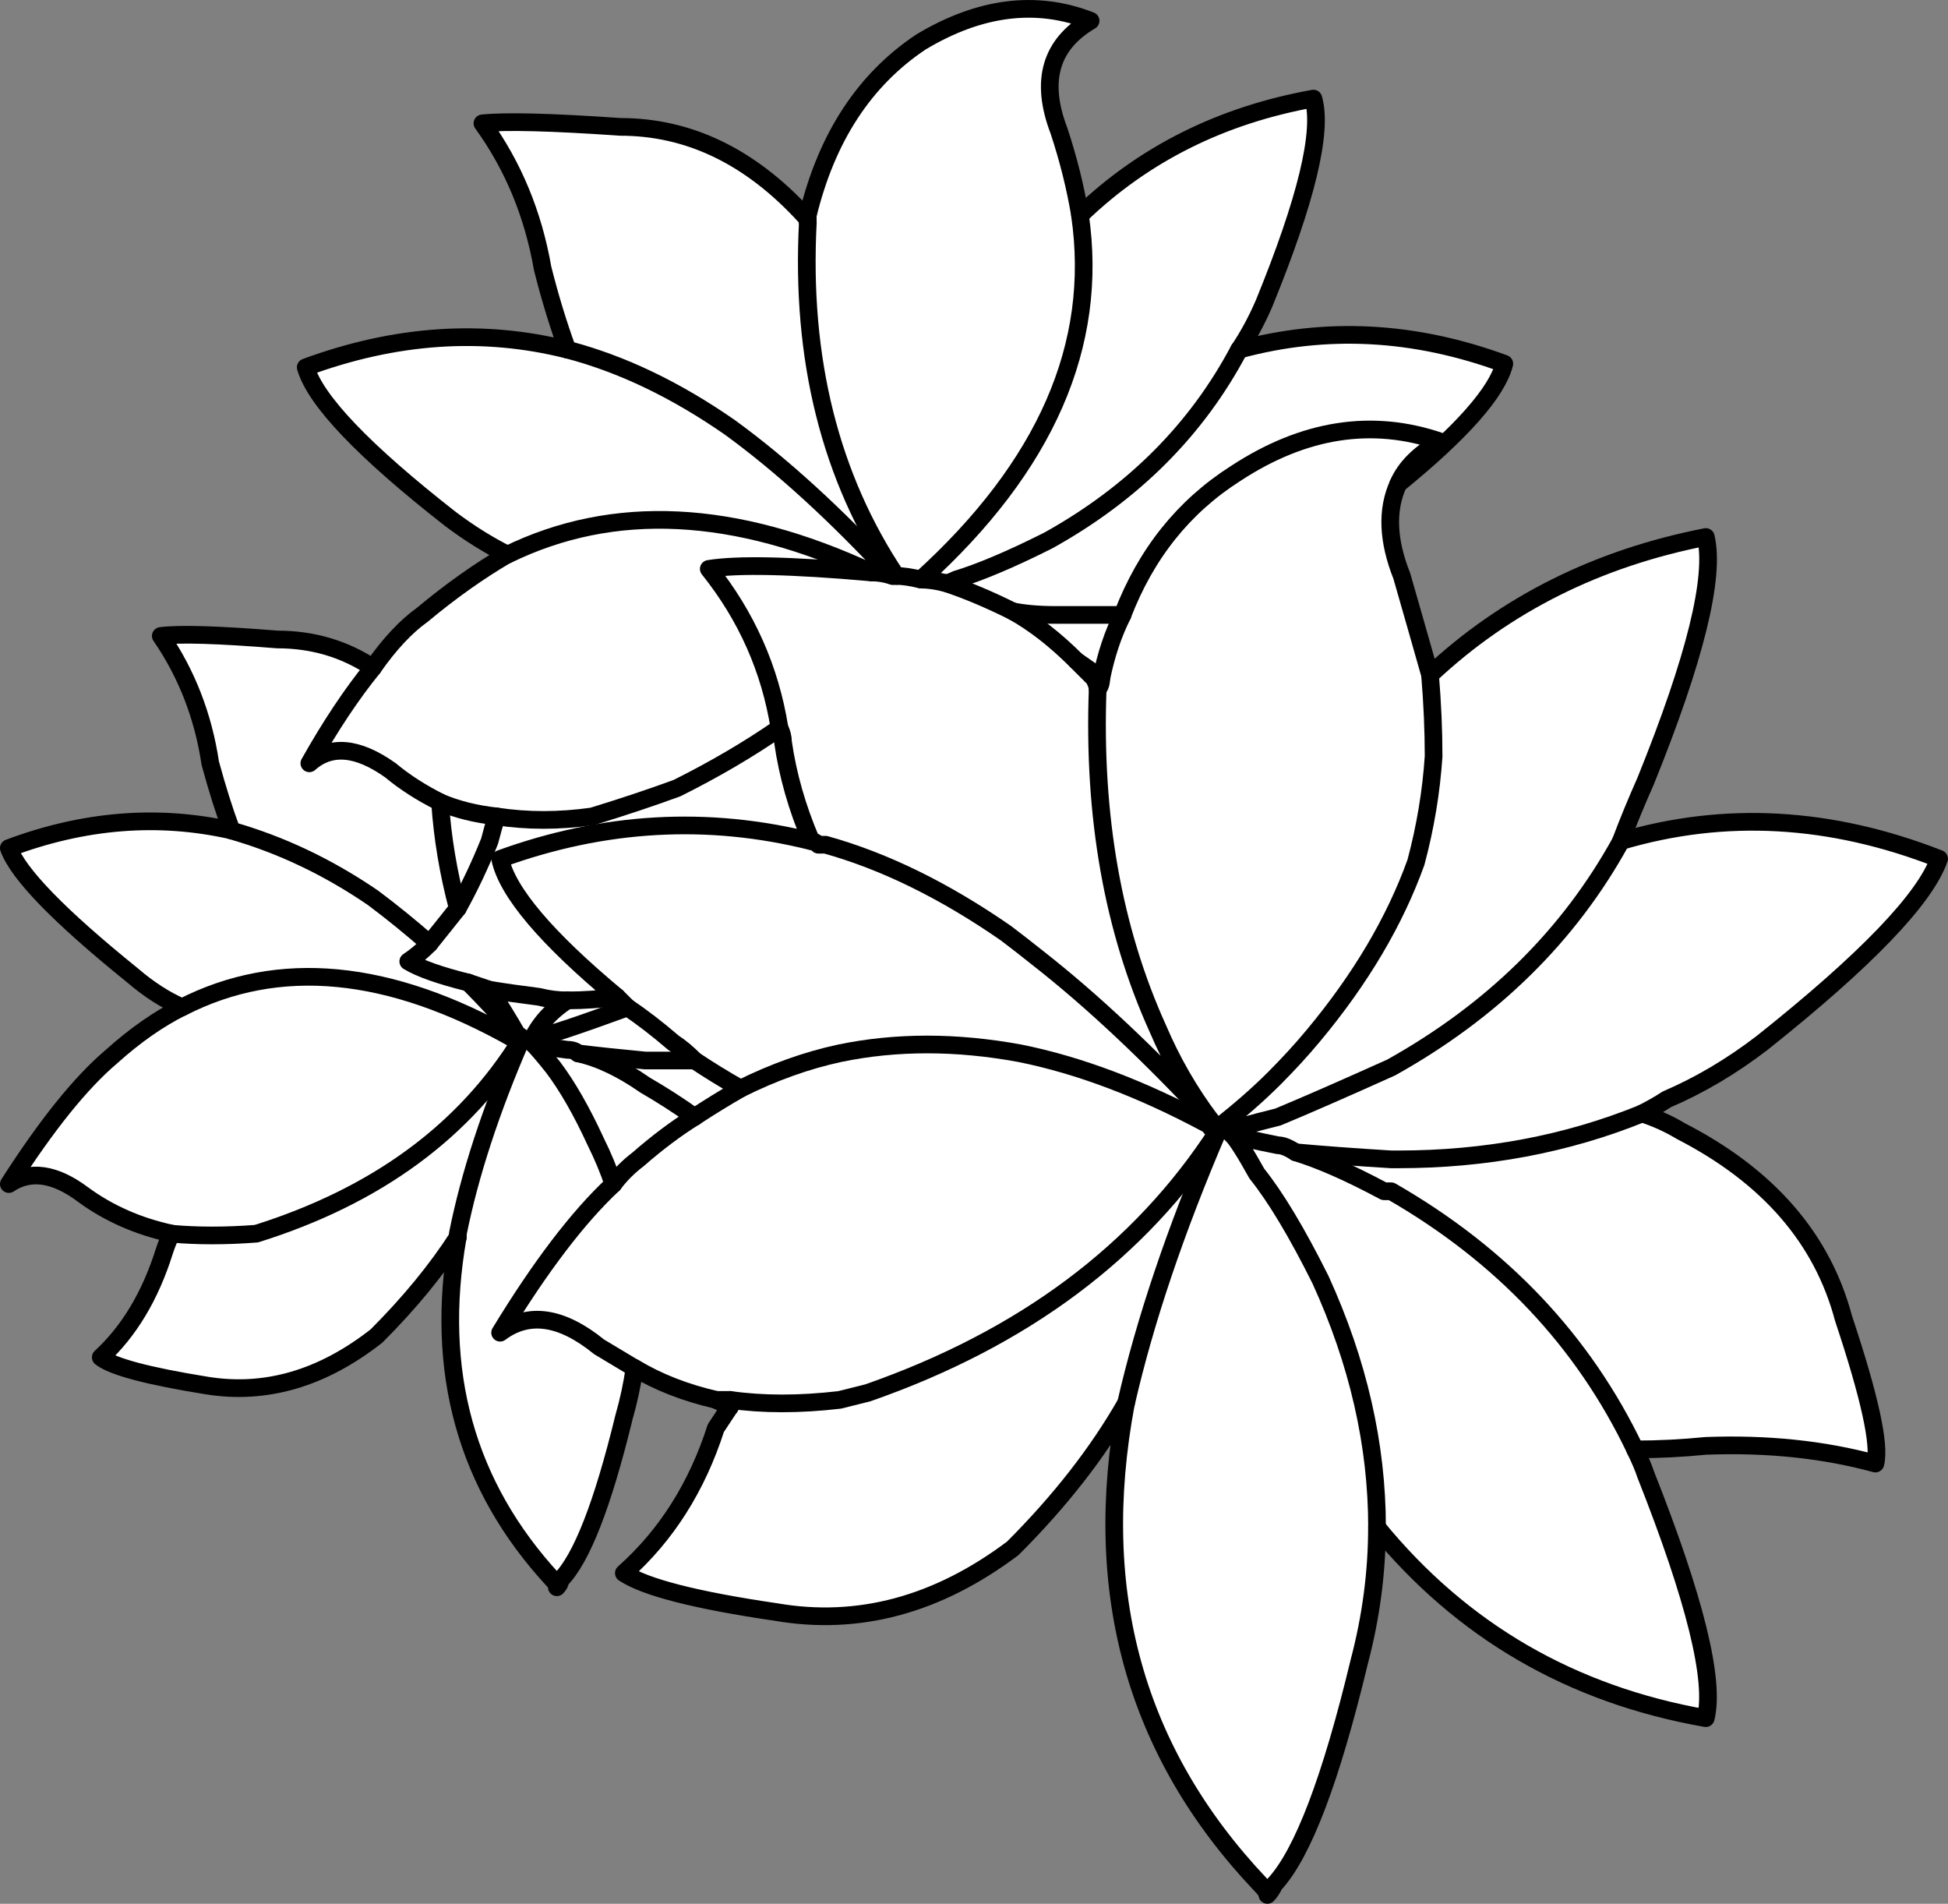 <svg version="1.1" id="Layer_1" xmlns="http://www.w3.org/2000/svg" xmlns:xlink="http://www.w3.org/1999/xlink" x="0px" y="0px" width="27.55px" height="26.919px" viewBox="0 0 27.55 26.919" enable-background="new 0 0 27.55 26.919" xml:space="preserve" class="ng-scope">
<rect x="0" y="0" width="27.55" height="26.919" fill="#808080" stroke="none"/>
<path fill-rule="evenodd" clip-rule="evenodd" fill="#FFFFFF" d="M14.975,1.844c0.133,0.4,0.233,0.8,0.3,1.2
	c0.9-0.867,2-1.416,3.3-1.65c0.134,0.467-0.1,1.434-0.699,2.9c-0.101,0.233-0.217,0.45-0.351,0.65
	c1.233-0.334,2.483-0.268,3.75,0.199c-0.1,0.4-0.6,0.967-1.5,1.7c-0.167,0.366-0.149,0.8,0.05,1.3c0.134,0.467,0.268,0.934,0.4,1.4
	c1.066-1,2.367-1.65,3.9-1.95c0.133,0.567-0.15,1.717-0.851,3.45c-0.133,0.3-0.25,0.584-0.35,0.85c1.467-0.434,2.967-0.35,4.5,0.25
	c-0.2,0.566-1.033,1.434-2.5,2.601c-0.434,0.333-0.884,0.6-1.351,0.8c-0.1,0.066-0.217,0.133-0.35,0.2
	c0.2,0.066,0.383,0.149,0.55,0.25c1.233,0.634,2,1.517,2.3,2.649c0.367,1.101,0.518,1.783,0.45,2.051
	c-0.733-0.2-1.533-0.283-2.399-0.25c-0.334,0.033-0.667,0.05-1,0.05c0.066,0.134,0.116,0.25,0.149,0.35
	c0.7,1.767,0.983,2.917,0.851,3.45c-1.9-0.334-3.45-1.233-4.65-2.7c0,0.634-0.083,1.267-0.25,1.9c-0.4,1.666-0.8,2.717-1.2,3.149
	c-0.033,0.067-0.066,0.117-0.1,0.15c0-0.033-0.033-0.083-0.101-0.15c-1.767-1.866-2.399-4.133-1.899-6.8
	c-0.4,0.7-0.934,1.384-1.601,2.05c-1.066,0.801-2.183,1.101-3.35,0.9c-1.133-0.166-1.85-0.35-2.15-0.55
	c0.601-0.534,1.033-1.217,1.301-2.05c0.066-0.101,0.133-0.2,0.199-0.301c-0.066-0.033-0.133-0.066-0.199-0.1
	c-0.434-0.1-0.817-0.25-1.15-0.45c-0.033,0.233-0.083,0.467-0.15,0.7c-0.3,1.233-0.6,2-0.899,2.3c0,0.034-0.017,0.067-0.05,0.101
	c0-0.033-0.018-0.066-0.051-0.101c-1.232-1.333-1.683-2.95-1.35-4.85c-0.3,0.466-0.684,0.933-1.15,1.399
	c-0.767,0.601-1.566,0.834-2.399,0.7s-1.333-0.267-1.5-0.399c0.399-0.367,0.7-0.867,0.899-1.5c0.033-0.101,0.067-0.184,0.101-0.25
	c-0.467-0.101-0.884-0.283-1.25-0.551c-0.4-0.3-0.75-0.35-1.05-0.149c0.533-0.833,1.017-1.434,1.449-1.8
	c0.334-0.301,0.667-0.533,1-0.7c-0.232-0.101-0.467-0.25-0.699-0.45c-1.033-0.834-1.617-1.434-1.75-1.8
	c1.066-0.4,2.116-0.483,3.149-0.25c-0.1-0.267-0.2-0.583-0.3-0.95c-0.1-0.666-0.333-1.267-0.7-1.8
	c0.267-0.034,0.817-0.017,1.65,0.05c0.5,0,0.95,0.133,1.35,0.4c0.233-0.334,0.467-0.584,0.7-0.75c0.4-0.334,0.8-0.617,1.2-0.851
	c-0.267-0.134-0.533-0.3-0.8-0.5C5.142,6.378,4.458,5.661,4.324,5.194c1.268-0.467,2.5-0.551,3.7-0.25
	c-0.133-0.367-0.25-0.75-0.35-1.15c-0.134-0.767-0.417-1.45-0.851-2.05c0.334-0.034,0.983-0.017,1.95,0.05
	c0.967,0,1.833,0.416,2.601,1.25c0.032,0.032,0.049,0.065,0.05,0.1c0-0.034,0-0.067,0-0.1c0.267-1.1,0.8-1.916,1.6-2.45
	c0.833-0.5,1.634-0.6,2.4-0.3C14.857,0.627,14.708,1.144,14.975,1.844z"></path>
<path fill-rule="evenodd" clip-rule="evenodd" fill="#FFFFFF" d="M7.175,7.844c1.5-0.733,3.217-0.649,5.149,0.25
	c0.101,0,0.2,0.017,0.301,0.05c-0.801-0.866-1.567-1.566-2.301-2.1c-0.767-0.533-1.533-0.9-2.3-1.1c0.767,0.199,1.533,0.566,2.3,1.1
	c0.733,0.533,1.5,1.233,2.301,2.1c-0.101-0.033-0.2-0.05-0.301-0.05C10.392,7.194,8.675,7.11,7.175,7.844z"></path>
<path fill-rule="evenodd" clip-rule="evenodd" fill="#FFFFFF" d="M12.324,8.094c-1.133-0.1-1.899-0.116-2.3-0.05
	c0.533,0.666,0.867,1.416,1,2.25c0.033,0.066,0.05,0.133,0.05,0.2c0.067,0.466,0.2,0.933,0.4,1.399c0.033,0,0.066,0.018,0.1,0.051
	c0.033,0,0.067,0,0.101,0c0.833,0.232,1.683,0.649,2.55,1.25c0.133,0.1,0.283,0.217,0.45,0.35c0.767,0.6,1.583,1.367,2.45,2.3
	c-0.301-0.399-0.551-0.833-0.75-1.3c-0.634-1.4-0.917-3-0.851-4.8c0-0.034-0.017-0.083-0.05-0.15c-0.1-0.1-0.184-0.183-0.25-0.25
	c-0.3-0.3-0.6-0.533-0.9-0.7c-0.333-0.166-0.649-0.3-0.949-0.399c-0.134-0.034-0.25-0.05-0.351-0.05
	c-0.133-0.033-0.25-0.051-0.35-0.051h-0.05h0.05c0.1,0,0.217,0.018,0.35,0.051c0.101,0,0.217,0.016,0.351,0.05
	c0.3,0.1,0.616,0.233,0.949,0.399c0.301,0.167,0.601,0.4,0.9,0.7c0.066,0.067,0.15,0.15,0.25,0.25c0.033,0.067,0.05,0.116,0.05,0.15
	c-0.066,1.8,0.217,3.399,0.851,4.8c0.199,0.467,0.449,0.9,0.75,1.3c-0.867-0.933-1.684-1.7-2.45-2.3
	c-0.167-0.133-0.317-0.25-0.45-0.35c-0.867-0.601-1.717-1.018-2.55-1.25c-0.033,0-0.067,0-0.101,0
	c-0.033-0.033-0.066-0.051-0.1-0.051c-0.2-0.467-0.333-0.934-0.4-1.399c0-0.067-0.017-0.134-0.05-0.2
	c-0.133-0.834-0.467-1.584-1-2.25C10.425,7.978,11.191,7.994,12.324,8.094z"></path>
<path fill-rule="evenodd" clip-rule="evenodd" fill="#FFFFFF" d="M3.274,11.744c0.7,0.2,1.367,0.517,2,0.95
	c0.267,0.199,0.533,0.416,0.8,0.649c0.134-0.167,0.268-0.333,0.4-0.5c-0.133-0.5-0.217-1-0.25-1.5c-0.267-0.134-0.5-0.283-0.7-0.45
	c-0.467-0.333-0.85-0.366-1.149-0.1c0.3-0.533,0.6-0.983,0.899-1.35c-0.3,0.366-0.6,0.816-0.899,1.35
	c0.3-0.267,0.683-0.233,1.149,0.1c0.2,0.167,0.434,0.316,0.7,0.45c0.033,0.5,0.117,1,0.25,1.5c-0.133,0.167-0.267,0.333-0.4,0.5
	c-0.267-0.233-0.533-0.45-0.8-0.649C4.642,12.261,3.975,11.944,3.274,11.744z"></path>
<path fill-rule="evenodd" clip-rule="evenodd" fill="#FFFFFF" d="M6.074,13.344c-0.1,0.101-0.199,0.184-0.3,0.25
	c0.167,0.101,0.45,0.2,0.851,0.3c0.1,0.033,0.199,0.066,0.3,0.101c0.2,0.033,0.433,0.066,0.7,0.1c0.133,0.034,0.267,0.05,0.399,0.05
	c0.233,0,0.467-0.016,0.7-0.05c-1-0.833-1.55-1.483-1.65-1.95c1.467-0.533,2.934-0.616,4.4-0.25c-1.467-0.366-2.934-0.283-4.4,0.25
	c0.101,0.467,0.65,1.117,1.65,1.95c-0.233,0.034-0.467,0.05-0.7,0.05c-0.133,0-0.267-0.016-0.399-0.05
	c-0.268-0.033-0.5-0.066-0.7-0.1c-0.101-0.034-0.2-0.067-0.3-0.101c-0.4-0.1-0.684-0.199-0.851-0.3
	C5.875,13.527,5.975,13.444,6.074,13.344z"></path>
<path fill-rule="evenodd" clip-rule="evenodd" fill="#FFFFFF" d="M11.024,10.294c-0.433,0.3-0.917,0.584-1.45,0.85
	c-0.366,0.134-0.767,0.268-1.199,0.4c-0.467,0.066-0.917,0.066-1.351,0c-0.033,0.1-0.066,0.217-0.1,0.35
	c-0.134,0.334-0.283,0.65-0.45,0.95c0.167-0.3,0.316-0.616,0.45-0.95c0.033-0.133,0.066-0.25,0.1-0.35
	c0.434,0.066,0.884,0.066,1.351,0c0.433-0.133,0.833-0.267,1.199-0.4C10.107,10.878,10.592,10.594,11.024,10.294z"></path>
<path fill-rule="evenodd" clip-rule="evenodd" fill="#FFFFFF" d="M7.024,11.544c-0.3-0.033-0.566-0.1-0.8-0.2
	C6.458,11.444,6.725,11.511,7.024,11.544z"></path>
<path fill-rule="evenodd" clip-rule="evenodd" fill="#FFFFFF" d="M8.024,14.144c-0.1,0.066-0.183,0.134-0.25,0.2
	c-0.1,0.101-0.183,0.217-0.25,0.351c0.033,0,0.2-0.051,0.5-0.15c0.2-0.066,0.483-0.166,0.851-0.3
	c-0.067-0.067-0.117-0.116-0.15-0.15c0.033,0.034,0.083,0.083,0.15,0.15c-0.367,0.134-0.65,0.233-0.851,0.3
	c-0.3,0.1-0.467,0.15-0.5,0.15c0.067-0.134,0.15-0.25,0.25-0.351C7.842,14.277,7.925,14.21,8.024,14.144z"></path>
<path fill-rule="evenodd" clip-rule="evenodd" fill="#FFFFFF" d="M14.324,8.644c0.167,0.033,0.367,0.051,0.601,0.051
	c0.333,0,0.649,0,0.95,0c0.333-0.867,0.866-1.533,1.6-2c0.967-0.634,1.934-0.783,2.9-0.45c-0.301,0.167-0.5,0.366-0.601,0.6
	c0.101-0.233,0.3-0.433,0.601-0.6c-0.967-0.333-1.934-0.184-2.9,0.45c-0.733,0.467-1.267,1.133-1.6,2c-0.301,0-0.617,0-0.95,0
	C14.691,8.694,14.491,8.677,14.324,8.644z"></path>
<path fill-rule="evenodd" clip-rule="evenodd" fill="#FFFFFF" d="M13.024,8.194c1.767-1.601,2.517-3.316,2.25-5.15
	C15.541,4.878,14.791,6.594,13.024,8.194z"></path>
<path fill-rule="evenodd" clip-rule="evenodd" fill="#FFFFFF" d="M17.524,4.944c-0.6,1.133-1.5,2.033-2.7,2.699
	c-0.533,0.268-0.967,0.45-1.3,0.551c-0.066,0.033-0.116,0.05-0.149,0.05c0.033,0,0.083-0.017,0.149-0.05
	c0.333-0.101,0.767-0.283,1.3-0.551C16.024,6.978,16.925,6.077,17.524,4.944z"></path>
<path fill-rule="evenodd" clip-rule="evenodd" fill="#FFFFFF" d="M15.225,9.344c0.1,0.067,0.217,0.15,0.35,0.25
	c0.067-0.333,0.167-0.634,0.301-0.899c-0.134,0.266-0.233,0.566-0.301,0.899C15.441,9.494,15.324,9.411,15.225,9.344z"></path>
<path fill-rule="evenodd" clip-rule="evenodd" fill="#FFFFFF" d="M15.524,9.744c0.033-0.034,0.05-0.083,0.05-0.15
	C15.574,9.661,15.558,9.71,15.524,9.744z"></path>
<path fill-rule="evenodd" clip-rule="evenodd" fill="#FFFFFF" d="M20.225,9.544c0.033,0.4,0.05,0.783,0.05,1.15
	c-0.033,0.5-0.116,1-0.25,1.5c-0.3,0.833-0.783,1.649-1.45,2.449c-0.166,0.2-0.35,0.4-0.55,0.601c-0.233,0.233-0.5,0.466-0.8,0.7
	c0.033,0,0.083,0.016,0.15,0.05c0.066-0.034,0.3-0.101,0.699-0.2c0.4-0.166,0.934-0.4,1.601-0.7c1.433-0.8,2.517-1.866,3.25-3.2
	c-0.733,1.334-1.817,2.4-3.25,3.2c-0.667,0.3-1.2,0.534-1.601,0.7c-0.399,0.1-0.633,0.166-0.699,0.2
	c-0.067-0.034-0.117-0.05-0.15-0.05c0.3-0.234,0.566-0.467,0.8-0.7c0.2-0.2,0.384-0.4,0.55-0.601c0.667-0.8,1.15-1.616,1.45-2.449
	c0.134-0.5,0.217-1,0.25-1.5C20.274,10.327,20.258,9.944,20.225,9.544z"></path>
<path fill-rule="evenodd" clip-rule="evenodd" fill="#FFFFFF" d="M11.425,3.144c-0.101,1.934,0.316,3.601,1.25,5
	C11.741,6.744,11.324,5.077,11.425,3.144z"></path>
<path fill-rule="evenodd" clip-rule="evenodd" fill="#FFFFFF" d="M23.125,20.494c-0.733-1.534-1.884-2.75-3.45-3.65
	c-0.033,0-0.067,0-0.101,0c-0.5-0.267-0.916-0.45-1.25-0.55c-0.1-0.066-0.183-0.1-0.25-0.1c-0.333-0.066-0.55-0.117-0.649-0.15
	c0.066,0.066,0.183,0.25,0.35,0.55c0.267,0.333,0.567,0.833,0.9,1.5c0.533,1.167,0.8,2.333,0.8,3.5c0-1.167-0.267-2.333-0.8-3.5
	c-0.333-0.667-0.634-1.167-0.9-1.5c-0.167-0.3-0.283-0.483-0.35-0.55c0.1,0.033,0.316,0.084,0.649,0.15c0.067,0,0.15,0.033,0.25,0.1
	c0.334,0.1,0.75,0.283,1.25,0.55c0.033,0,0.067,0,0.101,0C21.241,17.744,22.392,18.96,23.125,20.494z"></path>
<path fill-rule="evenodd" clip-rule="evenodd" fill="#FFFFFF" d="M23.225,15.744c-1.066,0.433-2.217,0.649-3.45,0.649
	c-0.033,0-0.066,0-0.1,0c-0.533-0.033-0.983-0.066-1.351-0.1c0.367,0.033,0.817,0.066,1.351,0.1c0.033,0,0.066,0,0.1,0
	C21.008,16.394,22.158,16.177,23.225,15.744z"></path>
<path fill-rule="evenodd" clip-rule="evenodd" fill="#FFFFFF" d="M10.125,19.794c0.066,0,0.133,0,0.199,0
	c0.467,0.066,0.983,0.066,1.551,0c0.133-0.033,0.267-0.066,0.399-0.1c2.2-0.768,3.851-2,4.95-3.7v-0.05h-0.05h-0.05
	c0-0.033-0.018-0.051-0.051-0.051c-0.933-0.5-1.816-0.833-2.649-1c-0.9-0.166-1.75-0.166-2.55,0c-0.467,0.101-0.934,0.268-1.4,0.5
	c-0.233,0.134-0.45,0.268-0.65,0.4c-0.267,0.166-0.533,0.367-0.8,0.6c-0.133,0.101-0.25,0.217-0.35,0.351
	c-0.5,0.466-1.033,1.167-1.601,2.1c0.4-0.3,0.867-0.233,1.4,0.2c0.167,0.1,0.333,0.2,0.5,0.3c-0.167-0.1-0.333-0.2-0.5-0.3
	c-0.533-0.434-1-0.5-1.4-0.2c0.567-0.933,1.101-1.634,1.601-2.1c0.1-0.134,0.217-0.25,0.35-0.351c0.267-0.232,0.533-0.434,0.8-0.6
	c0.2-0.133,0.417-0.267,0.65-0.4c0.467-0.232,0.934-0.399,1.4-0.5c0.8-0.166,1.649-0.166,2.55,0c0.833,0.167,1.717,0.5,2.649,1
	c0.033,0,0.051,0.018,0.051,0.051h0.05h0.05v0.05c-1.1,1.7-2.75,2.933-4.95,3.7c-0.133,0.033-0.267,0.066-0.399,0.1
	c-0.567,0.066-1.084,0.066-1.551,0C10.258,19.794,10.191,19.794,10.125,19.794z"></path>
<polygon fill-rule="evenodd" clip-rule="evenodd" fill="#FFFFFF" points="17.125,15.844 17.125,15.894 17.175,15.944 17.125,15.894 
	"></polygon>
<path fill-rule="evenodd" clip-rule="evenodd" fill="#FFFFFF" d="M17.225,15.994c-0.6,1.399-1.033,2.683-1.3,3.85
	C16.191,18.677,16.625,17.394,17.225,15.994z"></path>
<path fill-rule="evenodd" clip-rule="evenodd" fill="#FFFFFF" d="M17.425,16.044l-0.05-0.05L17.425,16.044z"></path>
<path fill-rule="evenodd" clip-rule="evenodd" fill="#FFFFFF" d="M8.875,14.244c0.199,0.134,0.416,0.3,0.649,0.5
	c0.101,0.066,0.2,0.149,0.3,0.25c0.2,0.134,0.417,0.267,0.65,0.399c-0.233-0.133-0.45-0.266-0.65-0.399
	c-0.1-0.101-0.199-0.184-0.3-0.25C9.291,14.544,9.074,14.378,8.875,14.244z"></path>
<path fill-rule="evenodd" clip-rule="evenodd" fill="#FFFFFF" d="M7.524,14.694v0.05c0.067,0.033,0.233,0.066,0.5,0.1
	c0.067,0,0.117,0.017,0.15,0.05c0.267,0.033,0.583,0.066,0.95,0.101c0.033,0,0.066,0,0.1,0c0.2,0,0.4,0,0.6,0
	c-0.199,0-0.399,0-0.6,0c-0.033,0-0.066,0-0.1,0c-0.367-0.034-0.684-0.067-0.95-0.101c-0.033-0.033-0.083-0.05-0.15-0.05
	c-0.267-0.033-0.433-0.066-0.5-0.1V14.694H7.375c-0.434,1-0.733,1.916-0.9,2.75v0.05v-0.05c0.167-0.834,0.467-1.75,0.9-2.75H7.524z"></path>
<path fill-rule="evenodd" clip-rule="evenodd" fill="#FFFFFF" d="M8.675,16.744c-0.067-0.2-0.15-0.4-0.25-0.601
	c-0.2-0.434-0.4-0.783-0.601-1.05c-0.133-0.167-0.232-0.283-0.3-0.35c0.067,0.066,0.167,0.183,0.3,0.35
	c0.2,0.267,0.4,0.616,0.601,1.05C8.524,16.344,8.607,16.544,8.675,16.744z"></path>
<path fill-rule="evenodd" clip-rule="evenodd" fill="#FFFFFF" d="M2.574,14.244c1.367-0.7,2.934-0.55,4.7,0.45
	c0.033,0,0.067,0,0.101,0c0-0.033-0.018-0.051-0.051-0.051c-0.232-0.266-0.467-0.516-0.699-0.75c0.232,0.234,0.467,0.484,0.699,0.75
	c0.033,0,0.051,0.018,0.051,0.051c-0.033,0-0.067,0-0.101,0C5.508,13.694,3.941,13.544,2.574,14.244z"></path>
<path fill-rule="evenodd" clip-rule="evenodd" fill="#FFFFFF" d="M8.175,14.894c0.3,0.066,0.616,0.217,0.95,0.45
	c0.232,0.134,0.467,0.284,0.699,0.45c-0.232-0.166-0.467-0.316-0.699-0.45C8.791,15.11,8.475,14.96,8.175,14.894z"></path>
<path fill-rule="evenodd" clip-rule="evenodd" fill="#FFFFFF" d="M10.324,19.894c0-0.033,0-0.066,0-0.1
	C10.324,19.827,10.324,19.86,10.324,19.894z"></path>
<path fill-rule="evenodd" clip-rule="evenodd" fill="#FFFFFF" d="M7.375,14.694c-0.801,1.3-2.051,2.217-3.75,2.75
	c-0.434,0.033-0.834,0.033-1.2,0c0.366,0.033,0.767,0.033,1.2,0C5.324,16.911,6.574,15.994,7.375,14.694z"></path>
<path fill-rule="evenodd" clip-rule="evenodd" fill="#FFFFFF" d="M7.324,14.644c-0.133-0.232-0.267-0.449-0.399-0.649
	C7.058,14.194,7.191,14.411,7.324,14.644z"></path>
<path fill-rule="evenodd" clip-rule="evenodd" fill="none" stroke="#383635" stroke-width="0.25" stroke-linecap="round" stroke-linejoin="round" stroke-miterlimit="3" d="
	M14.975,1.844c0.133,0.4,0.233,0.8,0.3,1.2c0.9-0.867,2-1.416,3.3-1.65c0.134,0.467-0.1,1.434-0.699,2.9
	c-0.101,0.233-0.217,0.45-0.351,0.65c1.233-0.334,2.483-0.268,3.75,0.199c-0.1,0.4-0.6,0.967-1.5,1.7
	c-0.167,0.366-0.149,0.8,0.05,1.3c0.134,0.467,0.268,0.934,0.4,1.4c1.066-1,2.367-1.65,3.9-1.95c0.133,0.567-0.15,1.717-0.851,3.45
	c-0.133,0.3-0.25,0.584-0.35,0.85c1.467-0.434,2.967-0.35,4.5,0.25c-0.2,0.566-1.033,1.434-2.5,2.601
	c-0.434,0.333-0.884,0.6-1.351,0.8c-0.1,0.066-0.217,0.133-0.35,0.2c0.2,0.066,0.383,0.149,0.55,0.25c1.233,0.634,2,1.517,2.3,2.649
	c0.367,1.101,0.518,1.783,0.45,2.051c-0.733-0.2-1.533-0.283-2.399-0.25c-0.334,0.033-0.667,0.05-1,0.05
	c0.066,0.134,0.116,0.25,0.149,0.35c0.7,1.767,0.983,2.917,0.851,3.45c-1.9-0.334-3.45-1.233-4.65-2.7c0,0.634-0.083,1.267-0.25,1.9
	c-0.4,1.666-0.8,2.717-1.2,3.149c-0.033,0.067-0.066,0.117-0.1,0.15c0-0.033-0.033-0.083-0.101-0.15
	c-1.767-1.866-2.399-4.133-1.899-6.8c-0.4,0.7-0.934,1.384-1.601,2.05c-1.066,0.801-2.183,1.101-3.35,0.9
	c-1.133-0.166-1.85-0.35-2.15-0.55c0.601-0.534,1.033-1.217,1.301-2.05c0.066-0.101,0.133-0.2,0.199-0.301
	c-0.066-0.033-0.133-0.066-0.199-0.1c-0.434-0.1-0.817-0.25-1.15-0.45c-0.033,0.233-0.083,0.467-0.15,0.7
	c-0.3,1.233-0.6,2-0.899,2.3c0,0.034-0.017,0.067-0.05,0.101c0-0.033-0.018-0.066-0.051-0.101c-1.232-1.333-1.683-2.95-1.35-4.85
	c-0.3,0.466-0.684,0.933-1.15,1.399c-0.767,0.601-1.566,0.834-2.399,0.7s-1.333-0.267-1.5-0.399c0.399-0.367,0.7-0.867,0.899-1.5
	c0.033-0.101,0.067-0.184,0.101-0.25c-0.467-0.101-0.884-0.283-1.25-0.551c-0.4-0.3-0.75-0.35-1.05-0.149
	c0.533-0.833,1.017-1.434,1.449-1.8c0.334-0.301,0.667-0.533,1-0.7c-0.232-0.101-0.467-0.25-0.699-0.45
	c-1.033-0.834-1.617-1.434-1.75-1.8c1.066-0.4,2.116-0.483,3.149-0.25c-0.1-0.267-0.2-0.583-0.3-0.95
	c-0.1-0.666-0.333-1.267-0.7-1.8c0.267-0.034,0.817-0.017,1.65,0.05c0.5,0,0.95,0.133,1.35,0.4c0.233-0.334,0.467-0.584,0.7-0.75
	c0.4-0.334,0.8-0.617,1.2-0.851c-0.267-0.134-0.533-0.3-0.8-0.5C5.142,6.378,4.458,5.661,4.324,5.194
	c1.268-0.467,2.5-0.551,3.7-0.25c-0.133-0.367-0.25-0.75-0.35-1.15c-0.134-0.767-0.417-1.45-0.851-2.05
	c0.334-0.034,0.983-0.017,1.95,0.05c0.967,0,1.833,0.416,2.601,1.25c0.032,0.032,0.049,0.065,0.05,0.1c0-0.034,0-0.067,0-0.1
	c0.267-1.1,0.8-1.916,1.6-2.45c0.833-0.5,1.634-0.6,2.4-0.3C14.857,0.627,14.708,1.144,14.975,1.844z" style="stroke: rgb(0, 0, 0);"></path>
<path fill-rule="evenodd" clip-rule="evenodd" fill="none" stroke="#383635" stroke-width="0.25" stroke-linecap="round" stroke-linejoin="round" stroke-miterlimit="3" d="
	M7.175,7.844c1.5-0.733,3.217-0.649,5.149,0.25c0.101,0,0.2,0.017,0.301,0.05c-0.801-0.866-1.567-1.566-2.301-2.1
	c-0.767-0.533-1.533-0.9-2.3-1.1" style="stroke: rgb(0, 0, 0);"></path>
<path fill-rule="evenodd" clip-rule="evenodd" fill="none" stroke="#383635" stroke-width="0.25" stroke-linecap="round" stroke-linejoin="round" stroke-miterlimit="3" d="
	M12.324,8.094c-1.133-0.1-1.899-0.116-2.3-0.05c0.533,0.666,0.867,1.416,1,2.25c0.033,0.066,0.05,0.133,0.05,0.2
	c0.067,0.466,0.2,0.933,0.4,1.399c0.033,0,0.066,0.018,0.1,0.051c0.033,0,0.067,0,0.101,0c0.833,0.232,1.683,0.649,2.55,1.25
	c0.133,0.1,0.283,0.217,0.45,0.35c0.767,0.6,1.583,1.367,2.45,2.3c-0.301-0.399-0.551-0.833-0.75-1.3c-0.634-1.4-0.917-3-0.851-4.8
	c0-0.034-0.017-0.083-0.05-0.15c-0.1-0.1-0.184-0.183-0.25-0.25c-0.3-0.3-0.6-0.533-0.9-0.7c-0.333-0.166-0.649-0.3-0.949-0.399
	c-0.134-0.034-0.25-0.05-0.351-0.05c-0.133-0.033-0.25-0.051-0.35-0.051h-0.05" style="stroke: rgb(0, 0, 0);"></path>
<path fill-rule="evenodd" clip-rule="evenodd" fill="none" stroke="#383635" stroke-width="0.25" stroke-linecap="round" stroke-linejoin="round" stroke-miterlimit="3" d="
	M3.274,11.744c0.7,0.2,1.367,0.517,2,0.95c0.267,0.199,0.533,0.416,0.8,0.649c0.134-0.167,0.268-0.333,0.4-0.5
	c-0.133-0.5-0.217-1-0.25-1.5c-0.267-0.134-0.5-0.283-0.7-0.45c-0.467-0.333-0.85-0.366-1.149-0.1c0.3-0.533,0.6-0.983,0.899-1.35" style="stroke: rgb(0, 0, 0);"></path>
<path fill-rule="evenodd" clip-rule="evenodd" fill="none" stroke="#383635" stroke-width="0.25" stroke-linecap="round" stroke-linejoin="round" stroke-miterlimit="3" d="
	M6.074,13.344c-0.1,0.101-0.199,0.184-0.3,0.25c0.167,0.101,0.45,0.2,0.851,0.3c0.1,0.033,0.199,0.066,0.3,0.101
	c0.2,0.033,0.433,0.066,0.7,0.1c0.133,0.034,0.267,0.05,0.399,0.05c0.233,0,0.467-0.016,0.7-0.05c-1-0.833-1.55-1.483-1.65-1.95
	c1.467-0.533,2.934-0.616,4.4-0.25" style="stroke: rgb(0, 0, 0);"></path>
<path fill-rule="evenodd" clip-rule="evenodd" fill="none" stroke="#383635" stroke-width="0.25" stroke-linecap="round" stroke-linejoin="round" stroke-miterlimit="3" d="
	M11.024,10.294c-0.433,0.3-0.917,0.584-1.45,0.85c-0.366,0.134-0.767,0.268-1.199,0.4c-0.467,0.066-0.917,0.066-1.351,0
	c-0.033,0.1-0.066,0.217-0.1,0.35c-0.134,0.334-0.283,0.65-0.45,0.95" style="stroke: rgb(0, 0, 0);"></path>
<path fill-rule="evenodd" clip-rule="evenodd" fill="none" stroke="#383635" stroke-width="0.25" stroke-linecap="round" stroke-linejoin="round" stroke-miterlimit="3" d="
	M7.024,11.544c-0.3-0.033-0.566-0.1-0.8-0.2" style="stroke: rgb(0, 0, 0);"></path>
<path fill-rule="evenodd" clip-rule="evenodd" fill="none" stroke="#383635" stroke-width="0.25" stroke-linecap="round" stroke-linejoin="round" stroke-miterlimit="3" d="
	M8.024,14.144c-0.1,0.066-0.183,0.134-0.25,0.2c-0.1,0.101-0.183,0.217-0.25,0.351c0.033,0,0.2-0.051,0.5-0.15
	c0.2-0.066,0.483-0.166,0.851-0.3c-0.067-0.067-0.117-0.116-0.15-0.15" style="stroke: rgb(0, 0, 0);"></path>
<path fill-rule="evenodd" clip-rule="evenodd" fill="none" stroke="#383635" stroke-width="0.25" stroke-linecap="round" stroke-linejoin="round" stroke-miterlimit="3" d="
	M14.324,8.644c0.167,0.033,0.367,0.051,0.601,0.051c0.333,0,0.649,0,0.95,0c0.333-0.867,0.866-1.533,1.6-2
	c0.967-0.634,1.934-0.783,2.9-0.45c-0.301,0.167-0.5,0.366-0.601,0.6" style="stroke: rgb(0, 0, 0);"></path>
<path fill-rule="evenodd" clip-rule="evenodd" fill="none" stroke="#383635" stroke-width="0.25" stroke-linecap="round" stroke-linejoin="round" stroke-miterlimit="3" d="
	M13.024,8.194c1.767-1.601,2.517-3.316,2.25-5.15" style="stroke: rgb(0, 0, 0);"></path>
<path fill-rule="evenodd" clip-rule="evenodd" fill="none" stroke="#383635" stroke-width="0.25" stroke-linecap="round" stroke-linejoin="round" stroke-miterlimit="3" d="
	M17.524,4.944c-0.6,1.133-1.5,2.033-2.7,2.699c-0.533,0.268-0.967,0.45-1.3,0.551c-0.066,0.033-0.116,0.05-0.149,0.05" style="stroke: rgb(0, 0, 0);"></path>
<path fill-rule="evenodd" clip-rule="evenodd" fill="none" stroke="#383635" stroke-width="0.25" stroke-linecap="round" stroke-linejoin="round" stroke-miterlimit="3" d="
	M15.225,9.344c0.1,0.067,0.217,0.15,0.35,0.25c0.067-0.333,0.167-0.634,0.301-0.899" style="stroke: rgb(0, 0, 0);"></path>
<path fill-rule="evenodd" clip-rule="evenodd" fill="none" stroke="#383635" stroke-width="0.25" stroke-linecap="round" stroke-linejoin="round" stroke-miterlimit="3" d="
	M15.524,9.744c0.033-0.034,0.05-0.083,0.05-0.15" style="stroke: rgb(0, 0, 0);"></path>
<path fill-rule="evenodd" clip-rule="evenodd" fill="none" stroke="#383635" stroke-width="0.25" stroke-linecap="round" stroke-linejoin="round" stroke-miterlimit="3" d="
	M20.225,9.544c0.033,0.4,0.05,0.783,0.05,1.15c-0.033,0.5-0.116,1-0.25,1.5c-0.3,0.833-0.783,1.649-1.45,2.449
	c-0.166,0.2-0.35,0.4-0.55,0.601c-0.233,0.233-0.5,0.466-0.8,0.7c0.033,0,0.083,0.016,0.15,0.05c0.066-0.034,0.3-0.101,0.699-0.2
	c0.4-0.166,0.934-0.4,1.601-0.7c1.433-0.8,2.517-1.866,3.25-3.2" style="stroke: rgb(0, 0, 0);"></path>
<path fill-rule="evenodd" clip-rule="evenodd" fill="none" stroke="#383635" stroke-width="0.25" stroke-linecap="round" stroke-linejoin="round" stroke-miterlimit="3" d="
	M11.425,3.144c-0.101,1.934,0.316,3.601,1.25,5" style="stroke: rgb(0, 0, 0);"></path>
<path fill-rule="evenodd" clip-rule="evenodd" fill="none" stroke="#383635" stroke-width="0.25" stroke-linecap="round" stroke-linejoin="round" stroke-miterlimit="3" d="
	M23.125,20.494c-0.733-1.534-1.884-2.75-3.45-3.65c-0.033,0-0.067,0-0.101,0c-0.5-0.267-0.916-0.45-1.25-0.55
	c-0.1-0.066-0.183-0.1-0.25-0.1c-0.333-0.066-0.55-0.117-0.649-0.15c0.066,0.066,0.183,0.25,0.35,0.55
	c0.267,0.333,0.567,0.833,0.9,1.5c0.533,1.167,0.8,2.333,0.8,3.5" style="stroke: rgb(0, 0, 0);"></path>
<path fill-rule="evenodd" clip-rule="evenodd" fill="none" stroke="#383635" stroke-width="0.25" stroke-linecap="round" stroke-linejoin="round" stroke-miterlimit="3" d="
	M23.225,15.744c-1.066,0.433-2.217,0.649-3.45,0.649c-0.033,0-0.066,0-0.1,0c-0.533-0.033-0.983-0.066-1.351-0.1" style="stroke: rgb(0, 0, 0);"></path>
<path fill-rule="evenodd" clip-rule="evenodd" fill="none" stroke="#383635" stroke-width="0.25" stroke-linecap="round" stroke-linejoin="round" stroke-miterlimit="3" d="
	M10.125,19.794c0.066,0,0.133,0,0.199,0c0.467,0.066,0.983,0.066,1.551,0c0.133-0.033,0.267-0.066,0.399-0.1
	c2.2-0.768,3.851-2,4.95-3.7v-0.05h-0.05h-0.05c0-0.033-0.018-0.051-0.051-0.051c-0.933-0.5-1.816-0.833-2.649-1
	c-0.9-0.166-1.75-0.166-2.55,0c-0.467,0.101-0.934,0.268-1.4,0.5c-0.233,0.134-0.45,0.268-0.65,0.4
	c-0.267,0.166-0.533,0.367-0.8,0.6c-0.133,0.101-0.25,0.217-0.35,0.351c-0.5,0.466-1.033,1.167-1.601,2.1
	c0.4-0.3,0.867-0.233,1.4,0.2c0.167,0.1,0.333,0.2,0.5,0.3" style="stroke: rgb(0, 0, 0);"></path>
<polyline fill-rule="evenodd" clip-rule="evenodd" fill="none" stroke="#383635" stroke-width="0.25" stroke-linecap="round" stroke-linejoin="round" stroke-miterlimit="3" points="
	17.125,15.844 17.125,15.894 17.175,15.944 " style="stroke: rgb(0, 0, 0);"></polyline>
<path fill-rule="evenodd" clip-rule="evenodd" fill="none" stroke="#383635" stroke-width="0.25" stroke-linecap="round" stroke-linejoin="round" stroke-miterlimit="3" d="
	M17.225,15.994c-0.6,1.399-1.033,2.683-1.3,3.85" style="stroke: rgb(0, 0, 0);"></path>
<line fill-rule="evenodd" clip-rule="evenodd" fill="none" stroke="#383635" stroke-width="0.25" stroke-linecap="round" stroke-linejoin="round" stroke-miterlimit="3" x1="17.425" y1="16.044" x2="17.375" y2="15.994" style="stroke: rgb(0, 0, 0);"></line>
<path fill-rule="evenodd" clip-rule="evenodd" fill="none" stroke="#383635" stroke-width="0.25" stroke-linecap="round" stroke-linejoin="round" stroke-miterlimit="3" d="
	M8.875,14.244c0.199,0.134,0.416,0.3,0.649,0.5c0.101,0.066,0.2,0.149,0.3,0.25c0.2,0.134,0.417,0.267,0.65,0.399" style="stroke: rgb(0, 0, 0);"></path>
<path fill-rule="evenodd" clip-rule="evenodd" fill="none" stroke="#383635" stroke-width="0.25" stroke-linecap="round" stroke-linejoin="round" stroke-miterlimit="3" d="
	M7.524,14.694v0.05c0.067,0.033,0.233,0.066,0.5,0.1c0.067,0,0.117,0.017,0.15,0.05c0.267,0.033,0.583,0.066,0.95,0.101
	c0.033,0,0.066,0,0.1,0c0.2,0,0.4,0,0.6,0" style="stroke: rgb(0, 0, 0);"></path>
<path fill-rule="evenodd" clip-rule="evenodd" fill="none" stroke="#383635" stroke-width="0.25" stroke-linecap="round" stroke-linejoin="round" stroke-miterlimit="3" d="
	M7.524,14.694H7.375c-0.434,1-0.733,1.916-0.9,2.75v0.05" style="stroke: rgb(0, 0, 0);"></path>
<path fill-rule="evenodd" clip-rule="evenodd" fill="none" stroke="#383635" stroke-width="0.25" stroke-linecap="round" stroke-linejoin="round" stroke-miterlimit="3" d="
	M8.675,16.744c-0.067-0.2-0.15-0.4-0.25-0.601c-0.2-0.434-0.4-0.783-0.601-1.05c-0.133-0.167-0.232-0.283-0.3-0.35" style="stroke: rgb(0, 0, 0);"></path>
<path fill-rule="evenodd" clip-rule="evenodd" fill="none" stroke="#383635" stroke-width="0.25" stroke-linecap="round" stroke-linejoin="round" stroke-miterlimit="3" d="
	M2.574,14.244c1.367-0.7,2.934-0.55,4.7,0.45c0.033,0,0.067,0,0.101,0c0-0.033-0.018-0.051-0.051-0.051
	c-0.232-0.266-0.467-0.516-0.699-0.75" style="stroke: rgb(0, 0, 0);"></path>
<path fill-rule="evenodd" clip-rule="evenodd" fill="none" stroke="#383635" stroke-width="0.25" stroke-linecap="round" stroke-linejoin="round" stroke-miterlimit="3" d="
	M8.175,14.894c0.3,0.066,0.616,0.217,0.95,0.45c0.232,0.134,0.467,0.284,0.699,0.45" style="stroke: rgb(0, 0, 0);"></path>
<path fill-rule="evenodd" clip-rule="evenodd" fill="none" stroke="#383635" stroke-width="0.25" stroke-linecap="round" stroke-linejoin="round" stroke-miterlimit="3" d="
	M10.324,19.894c0-0.033,0-0.066,0-0.1" style="stroke: rgb(0, 0, 0);"></path>
<path fill-rule="evenodd" clip-rule="evenodd" fill="none" stroke="#383635" stroke-width="0.25" stroke-linecap="round" stroke-linejoin="round" stroke-miterlimit="3" d="
	M7.375,14.694c-0.801,1.3-2.051,2.217-3.75,2.75c-0.434,0.033-0.834,0.033-1.2,0" style="stroke: rgb(0, 0, 0);"></path>
<path fill-rule="evenodd" clip-rule="evenodd" fill="none" stroke="#383635" stroke-width="0.25" stroke-linecap="round" stroke-linejoin="round" stroke-miterlimit="3" d="
	M7.324,14.644c-0.133-0.232-0.267-0.449-0.399-0.649" style="stroke: rgb(0, 0, 0);"></path>
</svg>